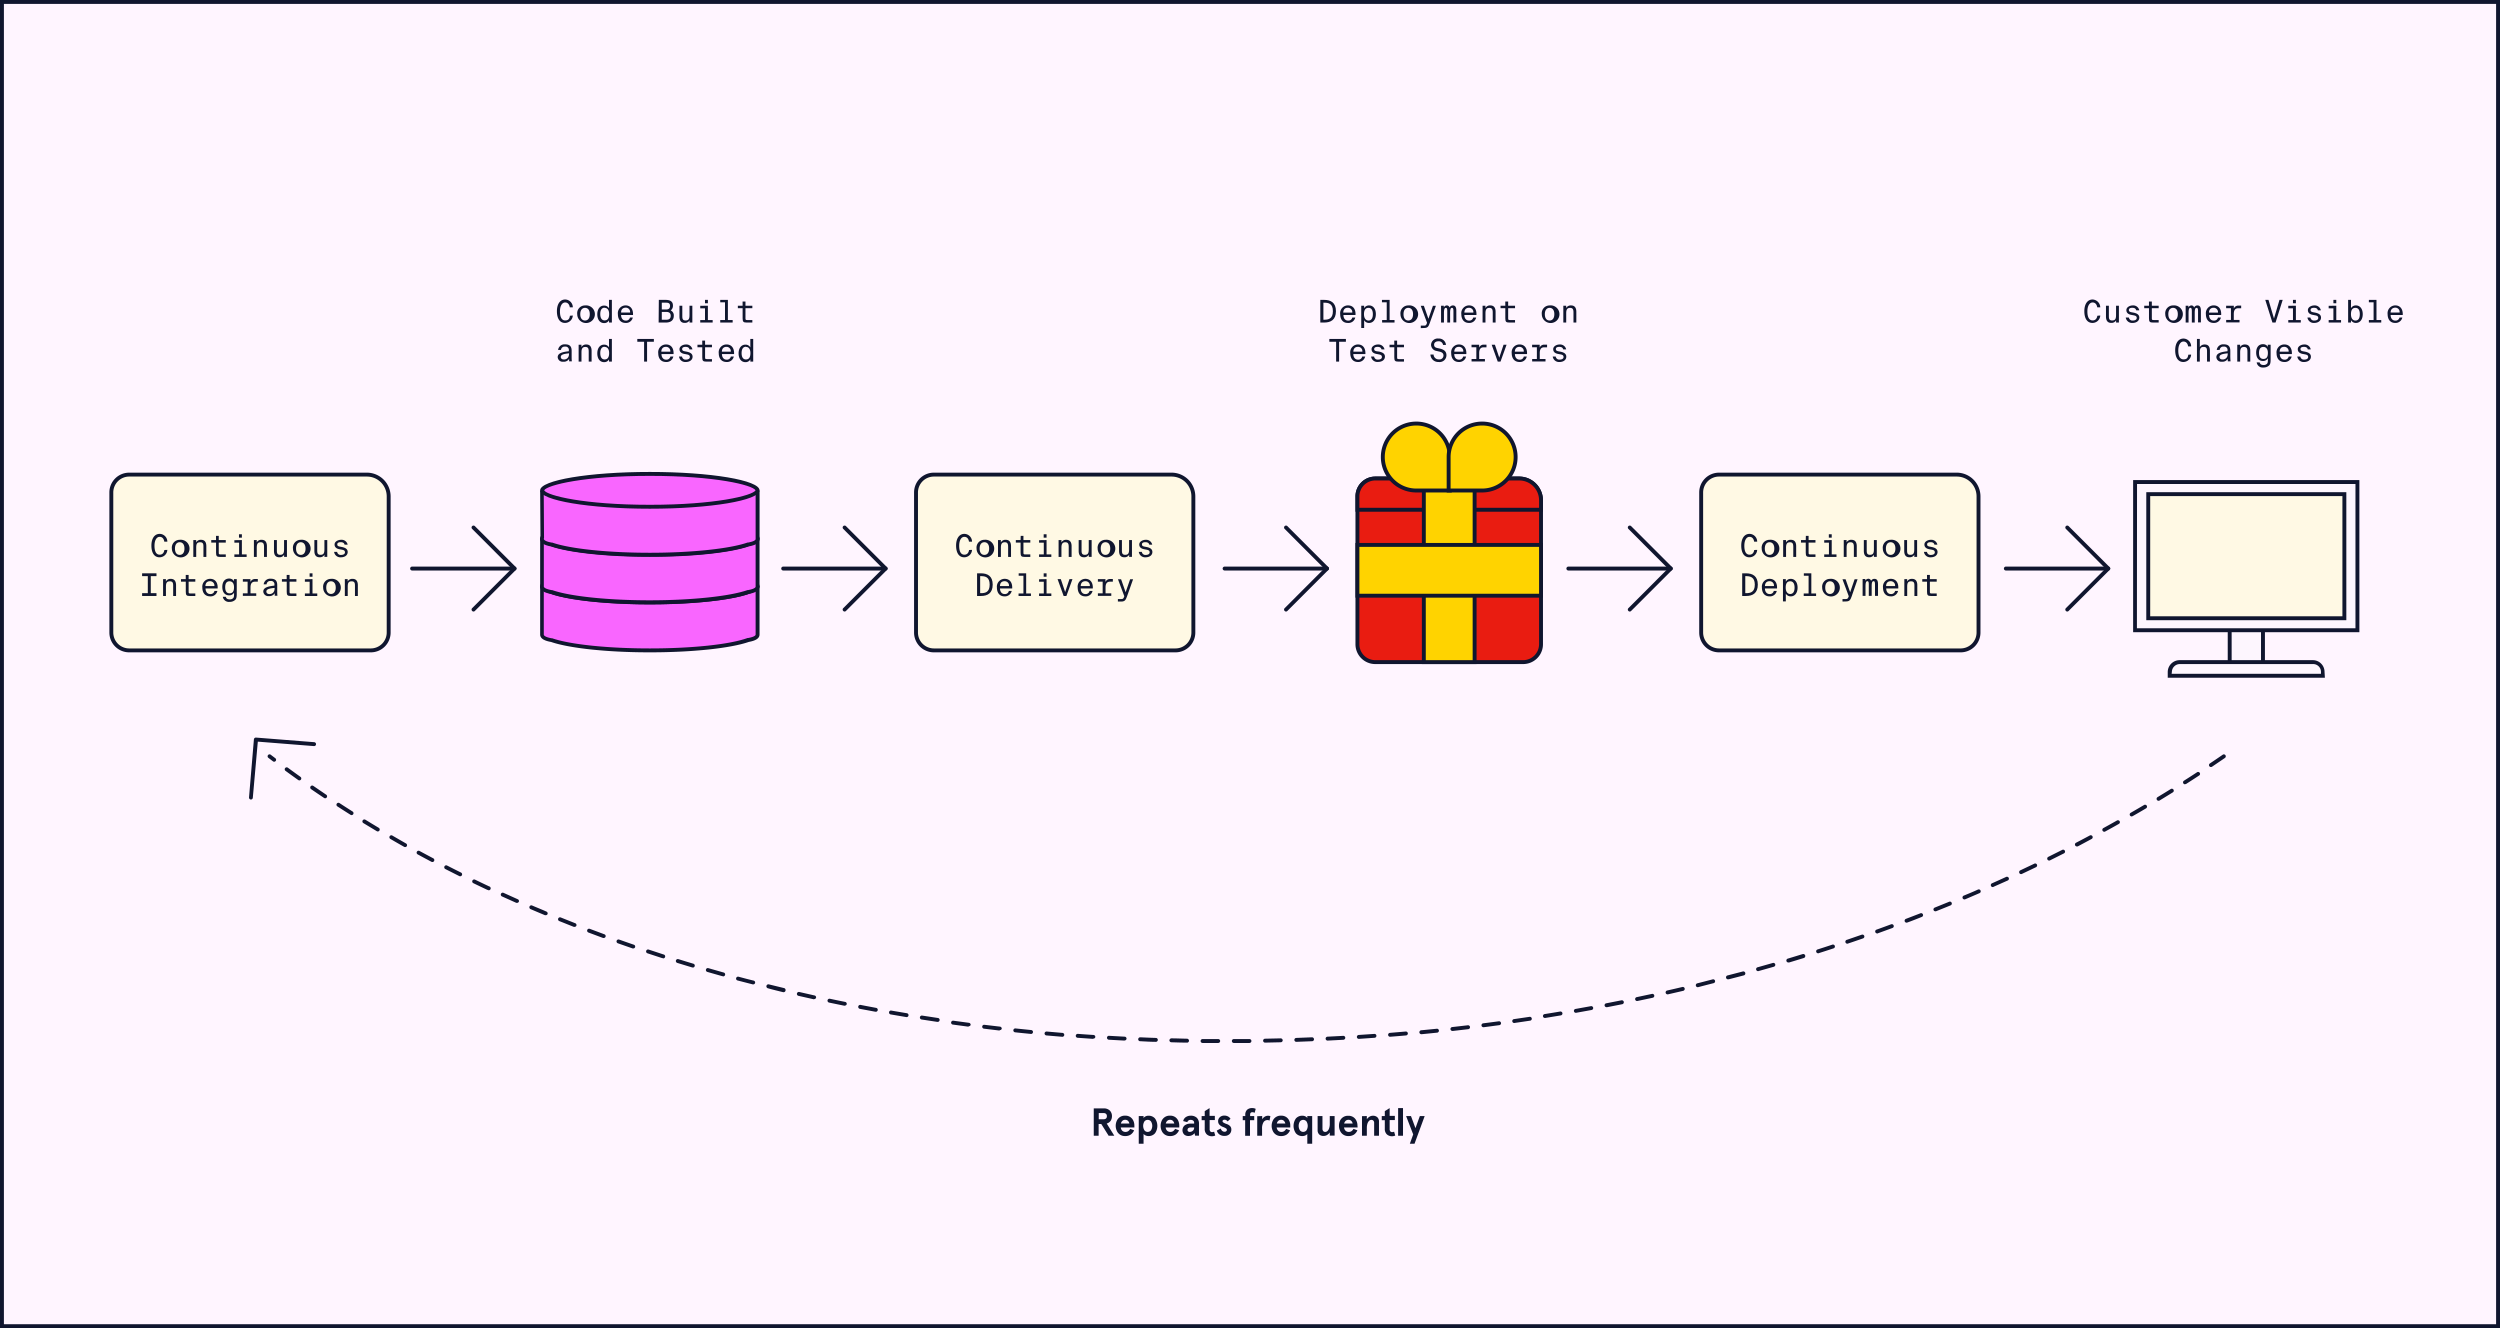 <svg xmlns="http://www.w3.org/2000/svg" viewBox="0 0 640 340">
  <rect x="0" y="0" width="640" height="340" fill="#333333" stroke="none"/>
  <defs>
    <style>
      .cls-1 {
        fill: #fff5ff;
      }

      .cls-2 {
        fill: #10162f;
      }

      .cls-3 {
        fill: #f966ff;
      }

      .cls-4 {
        fill: #fff9e4;
      }

      .cls-5 {
        fill: #e91c11;
      }

      .cls-6 {
        fill: #ffd300;
      }

      .cls-7 {
        fill: #fdf6fe;
      }
    </style>
  </defs>
  <g id="BG">
    <g>
      <rect class="cls-1" x="0.5" y="0.5" width="639" height="339"/>
      <path class="cls-2" d="M639,1V339H1V1H639m1-1H0V340H640V0Z"/>
    </g>
  </g>
  <g id="Layer_3" data-name="Layer 3">
    <g>
      <path class="cls-2" d="M282.53,283.75a2.15,2.15,0,0,1,1.57.54,2,2,0,0,1,.56,1.45,2.09,2.09,0,0,1-.34,1.19,1.78,1.78,0,0,1-1,.69l1.94,3.13h-1.45l-1.88-3h-.68v3H280v-7Zm.61,2.59a.78.78,0,0,0,.22-.6.76.76,0,0,0-.22-.6.88.88,0,0,0-.6-.19h-1.26v1.58h1.26A.94.94,0,0,0,283.14,286.34Z"/>
      <path class="cls-2" d="M290.4,288.63h-3.48a1.36,1.36,0,0,0,.39.85,1.16,1.16,0,0,0,.81.29,1.2,1.2,0,0,0,.7-.19,1.77,1.77,0,0,0,.51-.59l1,.37a2.49,2.49,0,0,1-.86,1.09,2.51,2.51,0,0,1-1.43.38,2.28,2.28,0,0,1-1.36-.39,2.25,2.25,0,0,1-.8-1,3.09,3.09,0,0,1-.26-1.23,3.13,3.13,0,0,1,.26-1.24,2.22,2.22,0,0,1,2.16-1.36,2.27,2.27,0,0,1,1.33.37,2.31,2.31,0,0,1,.78.95,3,3,0,0,1,.25,1.17Zm-1.28-1a1.27,1.27,0,0,0-.35-.69,1,1,0,0,0-.73-.27,1,1,0,0,0-.68.24,1.31,1.31,0,0,0-.41.72Z"/>
      <path class="cls-2" d="M292.75,285.71v.52a1.11,1.11,0,0,1,.46-.41,1.49,1.49,0,0,1,.77-.19,2.11,2.11,0,0,1,1.7.7,3.29,3.29,0,0,1,0,3.79,2.12,2.12,0,0,1-1.7.71,1.71,1.71,0,0,1-.71-.16,1.56,1.56,0,0,1-.52-.38v2.5h-1.23v-7.08Zm1.9,3.65a2.12,2.12,0,0,0,0-2.27,1,1,0,0,0-.84-.4,1,1,0,0,0-.84.4,2.17,2.17,0,0,0,0,2.27,1,1,0,0,0,.84.41A1.06,1.06,0,0,0,294.65,289.36Z"/>
      <path class="cls-2" d="M301.89,288.63h-3.48a1.36,1.36,0,0,0,.39.85,1.16,1.16,0,0,0,.81.29,1.2,1.2,0,0,0,.7-.19,1.91,1.91,0,0,0,.52-.59l1,.37a2.58,2.58,0,0,1-.87,1.09,2.48,2.48,0,0,1-1.42.38,2.29,2.29,0,0,1-1.37-.39,2.25,2.25,0,0,1-.8-1,3.08,3.08,0,0,1-.25-1.23,3.12,3.12,0,0,1,.25-1.24,2.22,2.22,0,0,1,2.17-1.36,2.25,2.25,0,0,1,1.32.37,2.31,2.31,0,0,1,.78.95,3,3,0,0,1,.25,1.17Zm-1.27-1a1.35,1.35,0,0,0-.36-.69,1,1,0,0,0-.72-.27,1,1,0,0,0-.69.24,1.31,1.31,0,0,0-.41.72Z"/>
      <path class="cls-2" d="M303.14,290.43a1.62,1.62,0,0,1,.14-2.33,2.41,2.41,0,0,1,1.54-.45h.88v-.22a.68.68,0,0,0-.25-.56,1.07,1.07,0,0,0-.63-.18.83.83,0,0,0-.87.58L302.9,287a1.6,1.6,0,0,1,.64-1,2.15,2.15,0,0,1,1.28-.38,2.18,2.18,0,0,1,1.56.53,2.1,2.1,0,0,1,.56,1.58v3h-1l-.13-.64a1.92,1.92,0,0,1-1.55.72A1.56,1.56,0,0,1,303.14,290.43Zm2.22-.95a1,1,0,0,0,.34-.75v-.1h-.83a1.06,1.06,0,0,0-.64.16.55.55,0,0,0-.22.49.45.45,0,0,0,.15.35.6.6,0,0,0,.41.14A1.2,1.2,0,0,0,305.36,289.48Z"/>
      <path class="cls-2" d="M308.9,290.36a1.84,1.84,0,0,1-.49-1.39v-2.2h-.79v-1.06h.79v-1.26l1.24-.78v2H311v1.06h-1.33V289a.94.94,0,0,0,.16.63.61.61,0,0,0,.5.19,1.07,1.07,0,0,0,.48-.12l.29,1a2,2,0,0,1-.82.18A1.89,1.89,0,0,1,308.9,290.36Z"/>
      <path class="cls-2" d="M312.19,290.43a1.88,1.88,0,0,1-.69-1l1-.53a1.4,1.4,0,0,0,.39.61.93.93,0,0,0,.61.22.65.65,0,0,0,.41-.13.42.42,0,0,0,.17-.36.47.47,0,0,0-.27-.4,4.39,4.39,0,0,0-.77-.36,2.37,2.37,0,0,1-.89-.58,1.3,1.3,0,0,1-.31-.9,1.25,1.25,0,0,1,.2-.71,1.53,1.53,0,0,1,.56-.51,1.72,1.72,0,0,1,.83-.19,2,2,0,0,1,.92.21,1.69,1.69,0,0,1,.66.61l-.75.68a.9.9,0,0,0-.8-.44.58.58,0,0,0-.35.1.32.32,0,0,0-.14.28.42.42,0,0,0,.21.33,3.19,3.19,0,0,0,.82.38,2.3,2.3,0,0,1,.91.55,1.2,1.2,0,0,1,.31.87,1.55,1.55,0,0,1-.47,1.18,1.75,1.75,0,0,1-1.24.45A2.13,2.13,0,0,1,312.19,290.43Z"/>
      <path class="cls-2" d="M318.14,286.77v-1.06h.65v-.26a1.77,1.77,0,0,1,.46-1.34,1.81,1.81,0,0,1,1.28-.44,1.83,1.83,0,0,1,.93.2l-.26,1a1.48,1.48,0,0,0-.61-.14c-.38,0-.56.21-.56.63v.35h1.05v1.06H320v4h-1.24v-4Z"/>
      <path class="cls-2" d="M323.12,285.71v.82a2,2,0,0,1,.67-.67,1.6,1.6,0,0,1,.83-.23,2,2,0,0,1,.6.1l-.22,1.15a1,1,0,0,0-.53-.14,1.17,1.17,0,0,0-1,.53,3,3,0,0,0-.38,1.69v1.79h-1.24v-5Z"/>
      <path class="cls-2" d="M330.31,288.63h-3.48a1.42,1.42,0,0,0,.4.85,1.16,1.16,0,0,0,.81.29,1.22,1.22,0,0,0,.7-.19,1.77,1.77,0,0,0,.51-.59l1,.37a2.49,2.49,0,0,1-.86,1.09,2.51,2.51,0,0,1-1.43.38,2.28,2.28,0,0,1-1.36-.39,2.25,2.25,0,0,1-.8-1,3.09,3.09,0,0,1-.26-1.23,3.13,3.13,0,0,1,.26-1.24,2.22,2.22,0,0,1,2.16-1.36,2.27,2.27,0,0,1,1.33.37,2.22,2.22,0,0,1,.77.95,2.83,2.83,0,0,1,.25,1.17Zm-1.27-1a1.34,1.34,0,0,0-.35-.69,1,1,0,0,0-.73-.27,1.07,1.07,0,0,0-.69.24,1.3,1.3,0,0,0-.4.72Z"/>
      <path class="cls-2" d="M334.67,290.29a1.46,1.46,0,0,1-.5.38,1.79,1.79,0,0,1-.71.16,2.11,2.11,0,0,1-1.71-.71,3.29,3.29,0,0,1,0-3.79,2.11,2.11,0,0,1,1.71-.7,1.48,1.48,0,0,1,.76.19,1.07,1.07,0,0,1,.45.41v-.52h1.25v7.08h-1.25v-2.5Zm-.21-.93a2.17,2.17,0,0,0,0-2.27,1.08,1.08,0,0,0-1.68,0,2.17,2.17,0,0,0,0,2.27,1.07,1.07,0,0,0,1.68,0Z"/>
      <path class="cls-2" d="M337.74,290.44a1.48,1.48,0,0,1-.43-1.13v-3.6h1.24v3.23a.9.9,0,0,0,.2.63.7.7,0,0,0,.52.2.81.81,0,0,0,.57-.24,1.58,1.58,0,0,0,.42-.71,3.31,3.31,0,0,0,.16-1.1v-2h1.24v5h-1.24v-.81a2.24,2.24,0,0,1-.69.65,1.63,1.63,0,0,1-.87.24A1.59,1.59,0,0,1,337.74,290.44Z"/>
      <path class="cls-2" d="M347.55,288.63h-3.48a1.42,1.42,0,0,0,.4.85,1.16,1.16,0,0,0,.8.29,1.23,1.23,0,0,0,.71-.19,1.77,1.77,0,0,0,.51-.59l1,.37a2.49,2.49,0,0,1-.86,1.09,2.51,2.51,0,0,1-1.43.38,2.28,2.28,0,0,1-1.36-.39,2.25,2.25,0,0,1-.8-1,3.09,3.09,0,0,1-.26-1.23A3.13,3.13,0,0,1,343,287a2.22,2.22,0,0,1,2.16-1.36,2.21,2.21,0,0,1,1.32.37,2.17,2.17,0,0,1,.78.95,2.83,2.83,0,0,1,.25,1.17Zm-1.27-1a1.34,1.34,0,0,0-.35-.69,1,1,0,0,0-.73-.27,1.07,1.07,0,0,0-.69.24,1.37,1.37,0,0,0-.41.72Z"/>
      <path class="cls-2" d="M349.91,285.71v.81a2.49,2.49,0,0,1,.69-.65,1.68,1.68,0,0,1,.87-.24,1.6,1.6,0,0,1,1.13.39,1.46,1.46,0,0,1,.42,1.13v3.6h-1.24v-3.23a.86.86,0,0,0-.19-.63.69.69,0,0,0-.53-.2.85.85,0,0,0-.57.24,1.74,1.74,0,0,0-.42.7,3.62,3.62,0,0,0-.16,1.11v2h-1.24v-5Z"/>
      <path class="cls-2" d="M355,290.36a1.88,1.88,0,0,1-.49-1.39v-2.2h-.78v-1.06h.78v-1.26l1.24-.78v2h1.33v1.06h-1.33V289a.93.93,0,0,0,.17.63.6.6,0,0,0,.49.19,1,1,0,0,0,.48-.12l.29,1a1.92,1.92,0,0,1-.82.18A1.9,1.9,0,0,1,355,290.36Z"/>
      <path class="cls-2" d="M357.92,283.67h1.25v7.08h-1.25Z"/>
      <path class="cls-2" d="M363.48,285.71h1.24l-2.6,7.08h-1.2l.86-2.38-1.82-4.7h1.25l1.15,3.1Z"/>
    </g>
    <g>
      <g>
        <g>
          <path class="cls-3" d="M166.36,166.5c-10.65,0-20.51-1-25.13-2.63-2.45-.44-2.45-1.19-2.45-1.44V150.55h55.16v11.9c0,.22,0,1-2.33,1.38C186.93,165.46,177.05,166.5,166.36,166.5Z"/>
          <path class="cls-2" d="M193.44,151.05v11.22h0v.18c0,.34-.75.67-1.92.88l-.08,0-.07,0C186.82,165,177,166,166.36,166s-20.4-1-25-2.6l-.07,0h-.08c-1.2-.21-1.92-.55-2-.9V151.05h54.16m1-1H138.28V162.3a.2.2,0,0,0,0,.07.13.13,0,0,0,0,.06c0,1,1,1.6,2.79,1.91,4.54,1.57,14.16,2.66,25.29,2.66s20.81-1.09,25.34-2.67c1.76-.32,2.74-.9,2.74-1.9V150.05Z"/>
        </g>
        <g>
          <ellipse class="cls-3" cx="166.36" cy="150.03" rx="27.58" ry="4.2"/>
          <path class="cls-2" d="M166.36,146.32c16.79,0,26.29,2.35,27.07,3.71-.78,1.35-10.28,3.7-27.07,3.7s-26.29-2.35-27.06-3.7c.77-1.36,10.28-3.71,27.06-3.71m0-1c-15.51,0-28.08,2.11-28.08,4.71s12.57,4.7,28.08,4.7,28.08-2.1,28.08-4.7-12.57-4.71-28.08-4.71Z"/>
        </g>
      </g>
      <g>
        <g>
          <path class="cls-3" d="M166.36,154.25c-10.65,0-20.52-1-25.13-2.63-2.45-.44-2.45-1.19-2.45-1.44V138.3h55.16v11.89c0,.23,0,1-2.33,1.39C186.93,153.21,177.05,154.25,166.36,154.25Z"/>
          <path class="cls-2" d="M193.44,138.8V150h0v.17c0,.35-.75.68-1.92.89l-.08,0-.07,0c-4.55,1.59-14.37,2.62-25,2.62s-20.4-1-25-2.61l-.07,0-.08,0c-1.2-.21-1.92-.54-2-.89V138.8h54.16m1-1H138.28V150a.15.15,0,0,0,0,.07.17.17,0,0,0,0,.07c0,1,1,1.59,2.79,1.91,4.54,1.57,14.16,2.66,25.29,2.66s20.81-1.09,25.34-2.67c1.76-.32,2.74-.9,2.74-1.9V137.8Z"/>
        </g>
        <g>
          <path class="cls-3" d="M166.36,142c-17.09,0-27.58-2.45-27.58-4.21s10.49-4.2,27.58-4.2,27.58,2.45,27.58,4.2S183.45,142,166.36,142Z"/>
          <path class="cls-2" d="M166.36,134.07c16.79,0,26.29,2.35,27.07,3.71-.78,1.35-10.28,3.7-27.07,3.7s-26.29-2.35-27.06-3.7c.77-1.36,10.28-3.71,27.06-3.71m0-1c-15.51,0-28.08,2.11-28.08,4.71s12.57,4.7,28.08,4.7,28.08-2.11,28.08-4.7-12.57-4.71-28.08-4.71Z"/>
        </g>
      </g>
      <g>
        <g>
          <path class="cls-3" d="M166.36,142c-10.65,0-20.51-1-25.13-2.64-2.45-.43-2.45-1.19-2.45-1.43v-.11h0a1.12,1.12,0,0,0,.07-.29l0-.09,0,0-.08-11.37h55.16v11.89c0,.23,0,1-2.33,1.39C186.93,141,177.05,142,166.36,142Z"/>
          <path class="cls-2" d="M193.44,126.55v11.22h0V138c0,.35-.75.68-1.92.89h-.08l-.07,0c-4.55,1.59-14.37,2.62-25,2.62s-20.4-1-25-2.61l-.07,0-.08,0c-1.19-.21-1.92-.54-2-.9,0-.06,0-.19.05-.27l0-.09v-.17l-.07-10.87h54.15m1-1H138.28l.08,11.88s-.08.41-.07.43a.15.15,0,0,0,0,.07c0,1,1,1.59,2.79,1.91,4.54,1.57,14.16,2.66,25.29,2.66s20.81-1.1,25.34-2.68c1.76-.31,2.74-.9,2.74-1.89V125.55Z"/>
        </g>
        <g>
          <path class="cls-3" d="M166.36,129.73c-17.09,0-27.58-2.45-27.58-4.21s10.49-4.2,27.58-4.2,27.58,2.45,27.58,4.2S183.45,129.73,166.36,129.73Z"/>
          <path class="cls-2" d="M166.36,121.82c16.79,0,26.29,2.35,27.07,3.7-.78,1.36-10.28,3.71-27.07,3.71s-26.29-2.35-27.06-3.71c.77-1.35,10.28-3.7,27.06-3.7m0-1c-15.51,0-28.08,2.1-28.08,4.7s12.57,4.71,28.08,4.71,28.08-2.11,28.08-4.71-12.57-4.7-28.08-4.7Z"/>
        </g>
      </g>
    </g>
    <g>
      <path class="cls-4" d="M33.07,166.5a4.58,4.58,0,0,1-4.57-4.57V126.07a4.58,4.58,0,0,1,4.57-4.57H93.93a5.58,5.58,0,0,1,5.57,5.57v34.86a4.58,4.58,0,0,1-4.57,4.57Z"/>
      <path class="cls-2" d="M93.93,122A5.07,5.07,0,0,1,99,127.07v34.86A4.08,4.08,0,0,1,94.93,166H33.07A4.08,4.08,0,0,1,29,161.93V126.07A4.08,4.08,0,0,1,33.07,122H93.93m0-1H33.07A5.07,5.07,0,0,0,28,126.07v35.86A5.07,5.07,0,0,0,33.07,167H94.93a5.07,5.07,0,0,0,5.07-5.07V127.07A6.09,6.09,0,0,0,93.93,121Z"/>
    </g>
    <g>
      <path class="cls-2" d="M42.84,140.77a2,2,0,0,1-2,1.9c-1.41,0-2.08-1.25-2.08-3s.75-3,2.14-3a2,2,0,0,1,1.94,2h-.78c-.09-.66-.45-1.24-1.19-1.24s-1.32.81-1.32,2.29S40,142,40.88,142c.73,0,1.1-.51,1.2-1.2Z"/>
      <path class="cls-2" d="M46,138.19a2.26,2.26,0,1,1-2,2.24A2,2,0,0,1,46,138.19Zm0,3.86c.66,0,1.22-.47,1.22-1.62s-.56-1.62-1.22-1.62-1.21.48-1.21,1.62S45.32,142.05,46,142.05Z"/>
      <path class="cls-2" d="M50.21,138.87a1.33,1.33,0,0,1,1.26-.68c1,0,1.35.69,1.35,1.64v2.74h-.74v-2.48c0-.7,0-1.27-.85-1.27s-1,.49-1,1.41v2.34h-.74v-4.31h.74Z"/>
      <path class="cls-2" d="M55.3,137.19H56v1.07H57.8v.64H56v2.48c0,.44,0,.55.43.55H57.8v.64H56.31c-.78,0-1-.19-1-1.08V138.9H54.08v-.64H55.3Z"/>
      <path class="cls-2" d="M61.92,138.26v3.67h1.22v.64H60v-.64h1.21v-3H60v-.64Zm0-1.49v.87h-.74v-.87Z"/>
      <path class="cls-2" d="M65.71,138.87a1.34,1.34,0,0,1,1.26-.68c1,0,1.36.69,1.36,1.64v2.74h-.74v-2.48c0-.7-.06-1.27-.86-1.27s-1,.49-1,1.41v2.34H65v-4.31h.74Z"/>
      <path class="cls-2" d="M72.74,142a1.33,1.33,0,0,1-1.26.66c-1,0-1.34-.69-1.34-1.64v-2.77h.74v2.52c0,.69,0,1.26.84,1.26s1-.49,1-1.41v-2.37h.74v4.31h-.74Z"/>
      <path class="cls-2" d="M77,138.19a2.26,2.26,0,1,1-2,2.24A2,2,0,0,1,77,138.19Zm0,3.86c.66,0,1.22-.47,1.22-1.62s-.56-1.62-1.22-1.62-1.21.48-1.21,1.62S76.33,142.05,77,142.05Z"/>
      <path class="cls-2" d="M83.08,142a1.35,1.35,0,0,1-1.27.66c-1,0-1.33-.69-1.33-1.64v-2.77h.73v2.52c0,.69,0,1.26.84,1.26s1-.49,1-1.41v-2.37h.73v4.31h-.73Z"/>
      <path class="cls-2" d="M88.21,139.44c-.1-.48-.48-.64-1-.64s-.87.17-.87.55.23.49.65.58l.48.09c.74.15,1.54.43,1.54,1.29s-.78,1.36-1.72,1.36a1.62,1.62,0,0,1-1.76-1.39h.78a.9.9,0,0,0,1,.78c.46,0,1-.16,1-.66s-.36-.6-.9-.7l-.54-.1c-.68-.14-1.22-.47-1.22-1.22s.91-1.19,1.63-1.19A1.58,1.58,0,0,1,89,139.44Z"/>
      <path class="cls-2" d="M36.38,146.77h3.68v.72H38.6v4.36h1.46v.72H36.38v-.72h1.46v-4.36H36.38Z"/>
      <path class="cls-2" d="M42.45,148.87a1.36,1.36,0,0,1,1.27-.68c1,0,1.35.69,1.35,1.64v2.74h-.74v-2.48c0-.7,0-1.27-.85-1.27s-1,.49-1,1.41v2.34h-.73v-4.31h.73Z"/>
      <path class="cls-2" d="M47.55,147.19h.74v1.07H50v.64H48.29v2.48c0,.44,0,.55.43.55H50v.64H48.56c-.79,0-1-.19-1-1.08V148.9H46.33v-.64h1.22Z"/>
      <path class="cls-2" d="M51.8,150.43a2,2,0,0,1,2-2.25c1.25,0,2,.92,1.92,2.46h-3.1c0,.86.48,1.43,1.16,1.43a1,1,0,0,0,1.12-.79h.75a1.76,1.76,0,0,1-1.85,1.39C52.45,152.67,51.8,151.7,51.8,150.43Zm.78-.4h2.31a1.11,1.11,0,0,0-1.14-1.24C53.05,148.79,52.61,149.2,52.58,150Z"/>
      <path class="cls-2" d="M59.88,148.26h.73V152c0,.88-.11,1.24-.34,1.51a2,2,0,0,1-1.5.57,1.56,1.56,0,0,1-1.73-1.3h.77c.11.4.33.66,1,.66a1.14,1.14,0,0,0,.88-.32c.15-.17.23-.37.23-1v-.42a1.36,1.36,0,0,1-1.27.71c-1,0-1.74-.72-1.74-2.15s.74-2.15,1.74-2.15a1.38,1.38,0,0,1,1.27.72Zm-1.12.55q-1.11,0-1.11,1.53c0,1,.37,1.55,1.11,1.55s1.15-.42,1.15-1.55S59.37,148.81,58.76,148.81Z"/>
      <path class="cls-2" d="M64.11,148.26V149a1.21,1.21,0,0,1,1.15-.77H66v.68h-.73c-.82,0-1.14.54-1.14,1.48v1.51H65.6v.64H62.17v-.64h1.22v-3H62.17v-.64Z"/>
      <path class="cls-2" d="M67.4,151.45c0-1,1.09-1.34,2.85-1.53v-.18a.85.85,0,0,0-1-1,.89.89,0,0,0-1,.85H67.5a1.66,1.66,0,0,1,1.79-1.44c1.19,0,1.7.52,1.68,1.72v1c0,.72,0,1.34.06,1.63h-.7v-.64a1.58,1.58,0,0,1-1.51.74A1.26,1.26,0,0,1,67.4,151.45Zm2.9-.95c-1.31.13-2.11.32-2.11.93,0,.41.3.65.82.65s1.29-.31,1.29-1.46Z"/>
      <path class="cls-2" d="M73.39,147.19h.74v1.07h1.75v.64H74.13v2.48c0,.44,0,.55.43.55h1.32v.64H74.4c-.79,0-1-.19-1-1.08V148.9H72.17v-.64h1.22Z"/>
      <path class="cls-2" d="M80,148.26v3.67h1.22v.64H78.05v-.64h1.22v-3H78.05v-.64Zm0-1.49v.87h-.74v-.87Z"/>
      <path class="cls-2" d="M84.73,148.19a2.26,2.26,0,1,1-2,2.24A2,2,0,0,1,84.73,148.19Zm0,3.86c.66,0,1.22-.47,1.22-1.62s-.56-1.62-1.22-1.62-1.21.48-1.21,1.62S84.08,152.05,84.73,152.05Z"/>
      <path class="cls-2" d="M89,148.87a1.33,1.33,0,0,1,1.26-.68c1,0,1.35.69,1.35,1.64v2.74h-.74v-2.48c0-.7,0-1.27-.85-1.27s-1,.49-1,1.41v2.34h-.74v-4.31H89Z"/>
    </g>
    <g>
      <path class="cls-4" d="M239.07,166.5a4.58,4.58,0,0,1-4.57-4.57V126.07a4.58,4.58,0,0,1,4.57-4.57h60.86a5.58,5.58,0,0,1,5.57,5.57v34.86a4.58,4.58,0,0,1-4.57,4.57Z"/>
      <path class="cls-2" d="M299.93,122a5.07,5.07,0,0,1,5.07,5.07v34.86a4.08,4.08,0,0,1-4.07,4.07H239.07a4.08,4.08,0,0,1-4.07-4.07V126.07a4.08,4.08,0,0,1,4.07-4.07h60.86m0-1H239.07a5.07,5.07,0,0,0-5.07,5.07v35.86a5.07,5.07,0,0,0,5.07,5.07h61.86a5.07,5.07,0,0,0,5.07-5.07V127.07a6.09,6.09,0,0,0-6.07-6.07Z"/>
    </g>
    <g>
      <path class="cls-5" d="M352.07,169.5a4.58,4.58,0,0,1-4.57-4.57V127.07a4.58,4.58,0,0,1,4.57-4.57h36.86a5.58,5.58,0,0,1,5.57,5.57v36.86a4.58,4.58,0,0,1-4.57,4.57Z"/>
      <path class="cls-2" d="M388.93,123a5.07,5.07,0,0,1,5.07,5.07v36.86a4.08,4.08,0,0,1-4.07,4.07H352.07a4.08,4.08,0,0,1-4.07-4.07V127.07a4.08,4.08,0,0,1,4.07-4.07h36.86m0-1H352.07a5.07,5.07,0,0,0-5.07,5.07v37.86a5.07,5.07,0,0,0,5.07,5.07h37.86a5.07,5.07,0,0,0,5.07-5.07V128.07a6.09,6.09,0,0,0-6.07-6.07Z"/>
    </g>
    <g>
      <path class="cls-5" d="M347.5,130.5v-3.43a4.58,4.58,0,0,1,4.57-4.57h36.86a5.58,5.58,0,0,1,5.57,5.57v2.43Z"/>
      <path class="cls-2" d="M388.93,123a5.07,5.07,0,0,1,5.07,5.07V130H348v-2.93a4.08,4.08,0,0,1,4.07-4.07h36.86m0-1H352.07a5.07,5.07,0,0,0-5.07,5.07V131h48v-2.93a6.09,6.09,0,0,0-6.07-6.07Z"/>
    </g>
    <g>
      <path class="cls-2" d="M248.84,140.77a2,2,0,0,1-2,1.9c-1.41,0-2.08-1.25-2.08-3s.75-3,2.14-3a2,2,0,0,1,1.94,2h-.78c-.09-.66-.45-1.24-1.19-1.24s-1.32.81-1.32,2.29S246,142,246.88,142c.73,0,1.1-.51,1.2-1.2Z"/>
      <path class="cls-2" d="M252,138.19a2.26,2.26,0,1,1-2,2.24A2,2,0,0,1,252,138.19Zm0,3.86c.66,0,1.22-.47,1.22-1.62s-.56-1.62-1.22-1.62-1.21.48-1.21,1.62S251.32,142.05,252,142.05Z"/>
      <path class="cls-2" d="M256.21,138.87a1.33,1.33,0,0,1,1.26-.68c1,0,1.35.69,1.35,1.64v2.74h-.74v-2.48c0-.7-.05-1.27-.85-1.27s-1,.49-1,1.41v2.34h-.74v-4.31h.74Z"/>
      <path class="cls-2" d="M261.3,137.19H262v1.07h1.76v.64H262v2.48c0,.44,0,.55.43.55h1.33v.64h-1.49c-.78,0-1-.19-1-1.08V138.9h-1.22v-.64h1.22Z"/>
      <path class="cls-2" d="M267.92,138.26v3.67h1.22v.64H266v-.64h1.21v-3H266v-.64Zm0-1.49v.87h-.74v-.87Z"/>
      <path class="cls-2" d="M271.71,138.87a1.34,1.34,0,0,1,1.26-.68c1,0,1.36.69,1.36,1.64v2.74h-.74v-2.48c0-.7-.06-1.27-.86-1.27s-1,.49-1,1.41v2.34H271v-4.31h.74Z"/>
      <path class="cls-2" d="M278.74,142a1.33,1.33,0,0,1-1.26.66c-1,0-1.34-.69-1.34-1.64v-2.77h.74v2.52c0,.69,0,1.26.84,1.26s1-.49,1-1.41v-2.37h.74v4.31h-.74Z"/>
      <path class="cls-2" d="M283,138.19a2.26,2.26,0,1,1-2,2.24A2,2,0,0,1,283,138.19Zm0,3.86c.66,0,1.22-.47,1.22-1.62s-.56-1.62-1.22-1.62-1.21.48-1.21,1.62S282.33,142.05,283,142.05Z"/>
      <path class="cls-2" d="M289.08,142a1.35,1.35,0,0,1-1.27.66c-1,0-1.33-.69-1.33-1.64v-2.77h.73v2.52c0,.69,0,1.26.84,1.26s1-.49,1-1.41v-2.37h.73v4.31h-.73Z"/>
      <path class="cls-2" d="M294.21,139.44c-.1-.48-.48-.64-1-.64s-.87.17-.87.55.23.49.65.58l.48.09c.74.15,1.54.43,1.54,1.29s-.78,1.36-1.72,1.36a1.62,1.62,0,0,1-1.76-1.39h.78a.9.9,0,0,0,1,.78c.46,0,1-.16,1-.66s-.36-.6-.9-.7l-.54-.1c-.68-.14-1.22-.47-1.22-1.22s.91-1.19,1.63-1.19a1.58,1.58,0,0,1,1.69,1.25Z"/>
      <path class="cls-2" d="M251.13,146.77c1.65,0,3,.68,3,2.89s-1.33,2.91-3,2.91h-1v-5.8Zm0,.72h-.21v4.36h.21c1.08,0,2.22-.22,2.22-2.19S252.19,147.49,251.11,147.49Z"/>
      <path class="cls-2" d="M255.21,150.43a2,2,0,0,1,2-2.25c1.25,0,2,.92,1.91,2.46H256c0,.86.48,1.43,1.16,1.43a1,1,0,0,0,1.11-.79H259a1.78,1.78,0,0,1-1.85,1.39C255.86,152.67,255.21,151.7,255.21,150.43Zm.79-.4h2.3a1.1,1.1,0,0,0-1.13-1.24C256.47,148.79,256,149.2,256,150Z"/>
      <path class="cls-2" d="M262.7,146.77v5.16h1.22v.64h-3.17v-.64H262v-4.54h-1.22v-.62Z"/>
      <path class="cls-2" d="M267.92,148.26v3.67h1.22v.64H266v-.64h1.21v-3H266v-.64Zm0-1.49v.87h-.74v-.87Z"/>
      <path class="cls-2" d="M272.68,151.56l1.1-3.3h.77L273,152.57h-.71l-1.55-4.31h.83Z"/>
      <path class="cls-2" d="M275.89,150.43a2,2,0,0,1,1.95-2.25c1.25,0,2,.92,1.92,2.46h-3.1c0,.86.48,1.43,1.16,1.43a1,1,0,0,0,1.11-.79h.76a1.76,1.76,0,0,1-1.85,1.39C276.53,152.67,275.89,151.7,275.89,150.43Zm.78-.4H279a1.1,1.1,0,0,0-1.13-1.24C277.14,148.79,276.7,149.2,276.67,150Z"/>
      <path class="cls-2" d="M283,148.26V149a1.21,1.21,0,0,1,1.15-.77h.74v.68h-.73c-.82,0-1.14.54-1.14,1.48v1.51h1.47v.64h-3.43v-.64h1.22v-3h-1.22v-.64Z"/>
      <path class="cls-2" d="M286.18,154v-.64H287c.45,0,.59-.05.81-.67l0-.09-1.61-4.31H287l1.16,3.32,1.15-3.32h.76l-1.59,4.49c-.31.85-.55,1.22-1.46,1.22Z"/>
    </g>
    <g>
      <path class="cls-4" d="M440.07,166.5a4.58,4.58,0,0,1-4.57-4.57V126.07a4.58,4.58,0,0,1,4.57-4.57h60.86a5.58,5.58,0,0,1,5.57,5.57v34.86a4.58,4.58,0,0,1-4.57,4.57Z"/>
      <path class="cls-2" d="M500.93,122a5.07,5.07,0,0,1,5.07,5.07v34.86a4.08,4.08,0,0,1-4.07,4.07H440.07a4.08,4.08,0,0,1-4.07-4.07V126.07a4.08,4.08,0,0,1,4.07-4.07h60.86m0-1H440.07a5.07,5.07,0,0,0-5.07,5.07v35.86a5.07,5.07,0,0,0,5.07,5.07h61.86a5.07,5.07,0,0,0,5.07-5.07V127.07a6.09,6.09,0,0,0-6.07-6.07Z"/>
    </g>
    <g>
      <path class="cls-2" d="M449.84,140.77a2,2,0,0,1-2,1.9c-1.41,0-2.08-1.25-2.08-3s.75-3,2.14-3a2,2,0,0,1,1.94,2h-.78c-.09-.66-.45-1.24-1.19-1.24s-1.32.81-1.32,2.29S447,142,447.88,142c.73,0,1.1-.51,1.2-1.2Z"/>
      <path class="cls-2" d="M453,138.19a2.26,2.26,0,1,1-2,2.24A2,2,0,0,1,453,138.19Zm0,3.86c.66,0,1.22-.47,1.22-1.62s-.56-1.62-1.22-1.62-1.21.48-1.21,1.62S452.32,142.05,453,142.05Z"/>
      <path class="cls-2" d="M457.21,138.87a1.33,1.33,0,0,1,1.26-.68c1,0,1.35.69,1.35,1.64v2.74h-.74v-2.48c0-.7-.05-1.27-.85-1.27s-1,.49-1,1.41v2.34h-.74v-4.31h.74Z"/>
      <path class="cls-2" d="M462.3,137.19H463v1.07h1.76v.64H463v2.48c0,.44,0,.55.43.55h1.33v.64h-1.49c-.78,0-1-.19-1-1.08V138.9h-1.22v-.64h1.22Z"/>
      <path class="cls-2" d="M468.92,138.26v3.67h1.22v.64H467v-.64h1.21v-3H467v-.64Zm0-1.49v.87h-.74v-.87Z"/>
      <path class="cls-2" d="M472.71,138.87a1.34,1.34,0,0,1,1.26-.68c1,0,1.36.69,1.36,1.64v2.74h-.74v-2.48c0-.7-.06-1.27-.86-1.27s-1,.49-1,1.41v2.34H472v-4.31h.74Z"/>
      <path class="cls-2" d="M479.74,142a1.33,1.33,0,0,1-1.26.66c-1,0-1.34-.69-1.34-1.64v-2.77h.74v2.52c0,.69,0,1.26.84,1.26s1-.49,1-1.41v-2.37h.74v4.31h-.74Z"/>
      <path class="cls-2" d="M484,138.19a2.26,2.26,0,1,1-2,2.24A2,2,0,0,1,484,138.19Zm0,3.86c.66,0,1.22-.47,1.22-1.62s-.56-1.62-1.22-1.62-1.21.48-1.21,1.62S483.33,142.05,484,142.05Z"/>
      <path class="cls-2" d="M490.08,142a1.35,1.35,0,0,1-1.27.66c-1,0-1.33-.69-1.33-1.64v-2.77h.73v2.52c0,.69,0,1.26.84,1.26s1-.49,1-1.41v-2.37h.73v4.31h-.73Z"/>
      <path class="cls-2" d="M495.21,139.44c-.1-.48-.48-.64-1-.64s-.87.17-.87.55.23.49.65.58l.48.09c.74.15,1.54.43,1.54,1.29s-.78,1.36-1.72,1.36a1.62,1.62,0,0,1-1.76-1.39h.78a.9.9,0,0,0,1,.78c.46,0,1-.16,1-.66s-.36-.6-.9-.7l-.54-.1c-.68-.14-1.22-.47-1.22-1.22s.91-1.19,1.63-1.19a1.58,1.58,0,0,1,1.69,1.25Z"/>
      <path class="cls-2" d="M447,146.77c1.64,0,3,.68,3,2.89s-1.33,2.91-3,2.91h-1v-5.8Zm0,.72h-.21v4.36h.21c1.08,0,2.23-.22,2.23-2.19S448,147.49,446.94,147.49Z"/>
      <path class="cls-2" d="M451.05,150.43a2,2,0,0,1,1.95-2.25c1.25,0,2,.92,1.92,2.46h-3.1c0,.86.48,1.43,1.16,1.43a1,1,0,0,0,1.11-.79h.76a1.76,1.76,0,0,1-1.85,1.39C451.69,152.67,451.05,151.7,451.05,150.43Zm.78-.4h2.3a1.1,1.1,0,0,0-1.13-1.24C452.3,148.79,451.86,149.2,451.83,150Z"/>
      <path class="cls-2" d="M457.17,148.91a1.4,1.4,0,0,1,1.28-.72c1,0,1.73.83,1.73,2.24s-.74,2.24-1.73,2.24a1.39,1.39,0,0,1-1.28-.71v2h-.73v-5.71h.73Zm1.12,3.15c.74,0,1.12-.6,1.12-1.63s-.38-1.62-1.12-1.62-1.15.49-1.15,1.62S457.68,152.06,458.29,152.06Z"/>
      <path class="cls-2" d="M463.7,146.77v5.16h1.22v.64h-3.17v-.64H463v-4.54h-1.22v-.62Z"/>
      <path class="cls-2" d="M468.48,148.19a2.26,2.26,0,1,1-2,2.24A2,2,0,0,1,468.48,148.19Zm0,3.86c.65,0,1.21-.47,1.21-1.62s-.56-1.62-1.21-1.62-1.22.48-1.22,1.62S467.82,152.05,468.48,152.05Z"/>
      <path class="cls-2" d="M471.68,154v-.64h.77c.45,0,.6-.05.82-.67l0-.09-1.6-4.31h.8l1.17,3.32,1.14-3.32h.76L474,152.75c-.3.85-.54,1.22-1.45,1.22Z"/>
      <path class="cls-2" d="M479.88,148.19c.45,0,.89.21.89,1.35v3H480v-2.66c0-.62,0-1.1-.37-1.1s-.48.43-.48,1.32v2.44h-.74v-2.66c0-.62,0-1.1-.36-1.1s-.48.44-.48,1.33v2.43h-.74v-4.31h.7v.46a.87.87,0,0,1,.79-.53.69.69,0,0,1,.67.55A.93.93,0,0,1,479.88,148.19Z"/>
      <path class="cls-2" d="M482.05,150.43a2,2,0,0,1,2-2.25c1.25,0,2,.92,1.91,2.46h-3.09c0,.86.48,1.43,1.16,1.43a1,1,0,0,0,1.11-.79h.76a1.78,1.78,0,0,1-1.85,1.39C482.7,152.67,482.05,151.7,482.05,150.43Zm.79-.4h2.3a1.1,1.1,0,0,0-1.13-1.24C483.31,148.79,482.87,149.2,482.84,150Z"/>
      <path class="cls-2" d="M488.21,148.87a1.36,1.36,0,0,1,1.27-.68c1,0,1.35.69,1.35,1.64v2.74h-.74v-2.48c0-.7,0-1.27-.85-1.27s-1,.49-1,1.41v2.34h-.73v-4.31h.73Z"/>
      <path class="cls-2" d="M493.31,147.19h.74v1.07h1.75v.64h-1.75v2.48c0,.44,0,.55.43.55h1.32v.64h-1.48c-.79,0-1-.19-1-1.08V148.9h-1.22v-.64h1.22Z"/>
    </g>
    <g>
      <path class="cls-2" d="M226.72,146.05H200.5a.5.5,0,0,1-.5-.5.5.5,0,0,1,.5-.5h26.22a.5.5,0,0,1,.5.5A.5.5,0,0,1,226.72,146.05Z"/>
      <path class="cls-2" d="M216.22,156.55a.47.47,0,0,1-.35-.15.5.5,0,0,1,0-.71L226,145.55,215.87,135.4a.5.5,0,0,1,0-.71.5.5,0,0,1,.7,0l10.5,10.5a.5.5,0,0,1,0,.71l-10.5,10.5A.47.47,0,0,1,216.22,156.55Z"/>
    </g>
    <g>
      <path class="cls-2" d="M339.72,146.05H313.5a.5.5,0,0,1-.5-.5.5.5,0,0,1,.5-.5h26.22a.5.5,0,0,1,.5.5A.5.5,0,0,1,339.72,146.05Z"/>
      <path class="cls-2" d="M329.22,156.55a.47.47,0,0,1-.35-.15.5.5,0,0,1,0-.71L339,145.55,328.87,135.4a.5.5,0,0,1,0-.71.5.5,0,0,1,.7,0l10.5,10.5a.5.5,0,0,1,0,.71l-10.5,10.5A.47.47,0,0,1,329.22,156.55Z"/>
    </g>
    <g>
      <path class="cls-2" d="M427.72,146.05H401.5a.5.5,0,0,1-.5-.5.5.5,0,0,1,.5-.5h26.22a.5.5,0,0,1,.5.5A.5.5,0,0,1,427.72,146.05Z"/>
      <path class="cls-2" d="M417.22,156.55a.47.47,0,0,1-.35-.15.5.5,0,0,1,0-.71L427,145.55,416.87,135.4a.5.5,0,0,1,0-.71.5.5,0,0,1,.7,0l10.5,10.5a.5.5,0,0,1,0,.71l-10.5,10.5A.47.47,0,0,1,417.22,156.55Z"/>
    </g>
    <g>
      <path class="cls-2" d="M539.72,146.05H513.5a.5.5,0,0,1-.5-.5.5.5,0,0,1,.5-.5h26.22a.5.5,0,0,1,.5.5A.5.5,0,0,1,539.72,146.05Z"/>
      <path class="cls-2" d="M529.22,156.55a.47.47,0,0,1-.35-.15.5.5,0,0,1,0-.71L539,145.55,528.87,135.4a.5.5,0,0,1,0-.71.5.5,0,0,1,.7,0l10.5,10.5a.5.5,0,0,1,0,.71l-10.5,10.5A.47.47,0,0,1,529.22,156.55Z"/>
    </g>
    <g>
      <path class="cls-2" d="M131.72,146.05H105.5a.5.5,0,0,1-.5-.5.5.5,0,0,1,.5-.5h26.22a.5.5,0,0,1,.5.5A.5.5,0,0,1,131.72,146.05Z"/>
      <path class="cls-2" d="M121.22,156.55a.47.47,0,0,1-.35-.15.5.5,0,0,1,0-.71L131,145.55,120.87,135.4a.5.5,0,0,1,0-.71.5.5,0,0,1,.7,0l10.5,10.5a.5.5,0,0,1,0,.71l-10.5,10.5A.47.47,0,0,1,121.22,156.55Z"/>
    </g>
    <g>
      <rect class="cls-6" x="364.5" y="122.5" width="13" height="47"/>
      <path class="cls-2" d="M377,123v46H365V123h12m1-1H364v48h14V122Z"/>
    </g>
    <g>
      <path class="cls-6" d="M362.57,125.57a8.57,8.57,0,1,1,8.58-8.57v8.57Z"/>
      <path class="cls-2" d="M362.57,108.93a8.08,8.08,0,0,1,8.08,8.07v8.07h-8.08a8.07,8.07,0,1,1,0-16.14m0-1A9.07,9.07,0,0,0,353.5,117h0a9.07,9.07,0,0,0,9.07,9.07h9.08V117a9.07,9.07,0,0,0-9.08-9.07Z"/>
    </g>
    <g>
      <path class="cls-6" d="M370.85,125.57V117a8.58,8.58,0,1,1,8.58,8.57Z"/>
      <path class="cls-2" d="M379.43,108.93a8.07,8.07,0,1,1,0,16.14h-8.08V117a8.08,8.08,0,0,1,8.08-8.07m0-1a9.07,9.07,0,0,0-9.08,9.07v9.07h9.08A9.07,9.07,0,0,0,388.5,117h0a9.07,9.07,0,0,0-9.07-9.07Z"/>
    </g>
    <g>
      <rect class="cls-6" x="347.5" y="139.5" width="47" height="13"/>
      <path class="cls-2" d="M394,140v12H348V140h46m1-1H347v14h48V139Z"/>
    </g>
    <g>
      <g>
        <rect class="cls-7" x="570.8" y="150.34" width="8.52" height="20.87"/>
        <path class="cls-2" d="M579.82,171.71H570.3V149.84h9.52Zm-8.52-1h7.52V150.84H571.3Z"/>
      </g>
      <g>
        <path class="cls-7" d="M558,169.43h34.14a2.55,2.55,0,0,1,2.54,2.55v1H555.44v-1A2.55,2.55,0,0,1,558,169.43Z"/>
        <path class="cls-2" d="M595.17,173.5H554.94V172a3.06,3.06,0,0,1,3-3h34.14a3,3,0,0,1,3,3Zm-39.23-1h38.23V172a2,2,0,0,0-2-2H558a2.05,2.05,0,0,0-2,2Z"/>
      </g>
      <g>
        <circle class="cls-7" cx="575.05" cy="147.69" r="8.93"/>
        <path class="cls-2" d="M575.05,157.12a9.43,9.43,0,1,1,9.43-9.43A9.44,9.44,0,0,1,575.05,157.12Zm0-17.86a8.43,8.43,0,1,0,8.43,8.43A8.45,8.45,0,0,0,575.05,139.26Z"/>
      </g>
      <g>
        <rect class="cls-7" x="546.58" y="123.4" width="56.95" height="37.94"/>
        <path class="cls-2" d="M604,161.84H546.08V122.9H604Zm-56.95-1H603V123.9H547.08Z"/>
      </g>
      <g>
        <rect class="cls-4" x="549.95" y="126.48" width="50.21" height="31.77"/>
        <path class="cls-2" d="M599.66,127v30.77H550.45V127h49.21m1-1H549.45v32.77h51.21V126Z"/>
      </g>
    </g>
    <g>
      <path class="cls-2" d="M339,76.77c1.65,0,3,.68,3,2.89s-1.32,2.91-3,2.91h-1v-5.8Zm0,.72h-.21v4.36H339c1.07,0,2.22-.22,2.22-2.19S340.06,77.49,339,77.49Z"/>
      <path class="cls-2" d="M343.09,80.43a2,2,0,0,1,2-2.25c1.26,0,2,.92,1.92,2.46h-3.09c0,.86.47,1.43,1.15,1.43a1,1,0,0,0,1.12-.79h.76A1.78,1.78,0,0,1,345,82.67C343.74,82.67,343.09,81.7,343.09,80.43Zm.78-.4h2.31A1.11,1.11,0,0,0,345,78.79C344.34,78.79,343.91,79.2,343.87,80Z"/>
      <path class="cls-2" d="M349.22,78.91a1.38,1.38,0,0,1,1.27-.72c1,0,1.73.83,1.73,2.24s-.74,2.24-1.73,2.24a1.37,1.37,0,0,1-1.27-.71v2h-.74V78.26h.74Zm1.12,3.15c.73,0,1.11-.6,1.11-1.63s-.38-1.62-1.11-1.62-1.16.49-1.16,1.62S349.72,82.06,350.34,82.06Z"/>
      <path class="cls-2" d="M355.74,76.77v5.16H357v.64h-3.18v-.64H355V77.39h-1.22v-.62Z"/>
      <path class="cls-2" d="M360.52,78.19a2.26,2.26,0,1,1-2,2.24A2,2,0,0,1,360.52,78.19Zm0,3.86c.66,0,1.22-.47,1.22-1.62s-.56-1.62-1.22-1.62-1.22.48-1.22,1.62S359.86,82.05,360.52,82.05Z"/>
      <path class="cls-2" d="M363.72,84v-.64h.78c.44,0,.59,0,.81-.67l0-.09-1.6-4.31h.8l1.17,3.32,1.15-3.32h.76L366,82.75c-.3.85-.54,1.22-1.45,1.22Z"/>
      <path class="cls-2" d="M371.93,78.19c.45,0,.89.21.89,1.35v3h-.74V79.91c0-.62,0-1.1-.37-1.1s-.48.43-.48,1.32v2.44h-.73V79.91c0-.62,0-1.1-.36-1.1s-.49.44-.49,1.33v2.43h-.74V78.26h.71v.46a.84.84,0,0,1,.78-.53.68.68,0,0,1,.67.55A1,1,0,0,1,371.93,78.19Z"/>
      <path class="cls-2" d="M374.1,80.43a2,2,0,0,1,1.95-2.25c1.25,0,2,.92,1.92,2.46h-3.1c0,.86.48,1.43,1.16,1.43a1,1,0,0,0,1.11-.79h.76a1.76,1.76,0,0,1-1.85,1.39C374.75,82.67,374.1,81.7,374.1,80.43Zm.78-.4h2.3a1.1,1.1,0,0,0-1.13-1.24C375.35,78.79,374.91,79.2,374.88,80Z"/>
      <path class="cls-2" d="M380.26,78.87a1.33,1.33,0,0,1,1.26-.68c1,0,1.35.69,1.35,1.64v2.74h-.73V80.09c0-.7-.06-1.27-.86-1.27s-1,.49-1,1.41v2.34h-.74V78.26h.74Z"/>
      <path class="cls-2" d="M385.35,77.19h.74v1.07h1.76v.64h-1.76v2.48c0,.44,0,.55.43.55h1.33v.64h-1.49c-.78,0-1-.19-1-1.08V78.9h-1.22v-.64h1.22Z"/>
      <path class="cls-2" d="M396.7,78.19a2.26,2.26,0,1,1-2,2.24A2,2,0,0,1,396.7,78.19Zm0,3.86c.65,0,1.21-.47,1.21-1.62s-.56-1.62-1.21-1.62-1.22.48-1.22,1.62S396,82.05,396.7,82.05Z"/>
      <path class="cls-2" d="M400.93,78.87a1.33,1.33,0,0,1,1.26-.68c1,0,1.35.69,1.35,1.64v2.74h-.73V80.09c0-.7-.06-1.27-.86-1.27s-1,.49-1,1.41v2.34h-.74V78.26h.74Z"/>
      <path class="cls-2" d="M342.05,87.49h-1.74v-.72h4.24v.72h-1.74v5.08h-.76Z"/>
      <path class="cls-2" d="M345.67,90.43a2,2,0,0,1,1.95-2.25c1.26,0,2,.92,1.92,2.46h-3.09c0,.86.48,1.43,1.16,1.43a1,1,0,0,0,1.11-.79h.76a1.78,1.78,0,0,1-1.86,1.39C346.32,92.67,345.67,91.7,345.67,90.43Zm.79-.4h2.3a1.1,1.1,0,0,0-1.14-1.24C346.93,88.79,346.49,89.2,346.46,90Z"/>
      <path class="cls-2" d="M353.66,89.44c-.1-.48-.48-.64-1-.64s-.87.17-.87.55.23.49.65.58L353,90c.74.15,1.54.43,1.54,1.29s-.78,1.36-1.72,1.36A1.61,1.61,0,0,1,351,91.28h.77a.9.9,0,0,0,1,.78c.46,0,1-.16,1-.66s-.36-.6-.9-.7l-.54-.1c-.68-.14-1.21-.47-1.21-1.22s.9-1.19,1.62-1.19a1.58,1.58,0,0,1,1.69,1.25Z"/>
      <path class="cls-2" d="M356.93,87.19h.73v1.07h1.76v.64h-1.76v2.48c0,.44,0,.55.44.55h1.32v.64h-1.48c-.79,0-1-.19-1-1.08V88.9h-1.22v-.64h1.22Z"/>
      <path class="cls-2" d="M366.35,88.26a1.69,1.69,0,0,1,1.9-1.59,1.79,1.79,0,0,1,1.92,1.63h-.75a1.09,1.09,0,0,0-1.21-.93c-.53,0-1.08.26-1.08.86s.37.76.84.87l.57.12c.94.21,1.75.62,1.75,1.72a1.75,1.75,0,0,1-2,1.73,2,2,0,0,1-2.1-1.91H367A1.28,1.28,0,0,0,368.36,92a1,1,0,0,0,1.17-1c0-.6-.46-.87-1.09-1l-.63-.15A1.64,1.64,0,0,1,366.35,88.26Z"/>
      <path class="cls-2" d="M371.51,90.43a2,2,0,0,1,1.95-2.25c1.26,0,2,.92,1.92,2.46h-3.09c0,.86.48,1.43,1.16,1.43a1,1,0,0,0,1.11-.79h.76a1.78,1.78,0,0,1-1.86,1.39C372.16,92.67,371.51,91.7,371.51,90.43Zm.79-.4h2.3a1.1,1.1,0,0,0-1.14-1.24C372.77,88.79,372.33,89.2,372.3,90Z"/>
      <path class="cls-2" d="M378.66,88.26V89a1.21,1.21,0,0,1,1.15-.77h.73v.68h-.72c-.83,0-1.15.54-1.15,1.48v1.51h1.47v.64h-3.42v-.64h1.22v-3h-1.23v-.64Z"/>
      <path class="cls-2" d="M383.81,91.56l1.1-3.3h.77l-1.55,4.31h-.71l-1.55-4.31h.83Z"/>
      <path class="cls-2" d="M387,90.43a2,2,0,0,1,2-2.25c1.25,0,2,.92,1.92,2.46h-3.1c0,.86.48,1.43,1.16,1.43a1,1,0,0,0,1.11-.79h.76A1.76,1.76,0,0,1,389,92.67C387.67,92.67,387,91.7,387,90.43Zm.78-.4h2.3A1.1,1.1,0,0,0,389,88.79C388.27,88.79,387.83,89.2,387.8,90Z"/>
      <path class="cls-2" d="M394.16,88.26V89a1.21,1.21,0,0,1,1.15-.77h.74v.68h-.73c-.82,0-1.14.54-1.14,1.48v1.51h1.47v.64h-3.42v-.64h1.21v-3h-1.22v-.64Z"/>
      <path class="cls-2" d="M400.17,89.44c-.1-.48-.47-.64-1-.64s-.87.17-.87.55.23.49.65.58l.48.09c.75.15,1.54.43,1.54,1.29s-.78,1.36-1.71,1.36a1.62,1.62,0,0,1-1.76-1.39h.77a.9.9,0,0,0,1,.78c.46,0,1-.16,1-.66s-.36-.6-.9-.7l-.54-.1c-.68-.14-1.21-.47-1.21-1.22s.9-1.19,1.62-1.19a1.59,1.59,0,0,1,1.7,1.25Z"/>
    </g>
    <g>
      <path class="cls-2" d="M146.64,80.77a2,2,0,0,1-2,1.9c-1.41,0-2.07-1.25-2.07-3s.75-3,2.13-3a2,2,0,0,1,1.94,2h-.77c-.1-.66-.46-1.24-1.19-1.24s-1.33.81-1.33,2.29.46,2.31,1.34,2.31,1.11-.51,1.21-1.2Z"/>
      <path class="cls-2" d="M149.77,78.19a2.26,2.26,0,1,1-2,2.24A2,2,0,0,1,149.77,78.19Zm0,3.86c.65,0,1.21-.47,1.21-1.62s-.56-1.62-1.21-1.62-1.22.48-1.22,1.62S149.11,82.05,149.77,82.05Z"/>
      <path class="cls-2" d="M155.9,76.77h.74v5.8h-.73V82a1.36,1.36,0,0,1-1.27.71c-1,0-1.73-.82-1.73-2.24s.74-2.24,1.73-2.24a1.37,1.37,0,0,1,1.27.72Zm-1.12,2c-.73,0-1.11.6-1.11,1.62s.38,1.63,1.11,1.63,1.16-.5,1.16-1.63S155.4,78.81,154.78,78.81Z"/>
      <path class="cls-2" d="M158.18,80.43a2,2,0,0,1,1.95-2.25c1.25,0,2,.92,1.92,2.46H159c0,.86.48,1.43,1.16,1.43a1,1,0,0,0,1.11-.79H162a1.76,1.76,0,0,1-1.85,1.39C158.83,82.67,158.18,81.7,158.18,80.43ZM159,80h2.3a1.1,1.1,0,0,0-1.13-1.24C159.43,78.79,159,79.2,159,80Z"/>
      <path class="cls-2" d="M168.66,76.77h1.71c1,0,1.9.28,1.9,1.43a1.48,1.48,0,0,1-.57,1.27,1.39,1.39,0,0,1,.79,1.38c0,1.23-.91,1.72-2,1.72h-1.88Zm.76,2.46h1.11c.6,0,1-.24,1-.92s-.4-.82-1-.82h-1.11Zm0,2.62h1.19c.73,0,1.09-.34,1.09-1s-.36-1-1.15-1h-1.13Z"/>
      <path class="cls-2" d="M176.54,82a1.36,1.36,0,0,1-1.27.66c-1,0-1.33-.69-1.33-1.64V78.26h.73v2.52c0,.69,0,1.26.84,1.26s1-.49,1-1.41V78.26h.73v4.31h-.73Z"/>
      <path class="cls-2" d="M181.22,78.26v3.67h1.22v.64h-3.18v-.64h1.22v-3h-1.22v-.64Zm0-1.49v.87h-.74v-.87Z"/>
      <path class="cls-2" d="M186.34,76.77v5.16h1.22v.64h-3.18v-.64h1.22V77.39h-1.22v-.62Z"/>
      <path class="cls-2" d="M190.1,77.19h.74v1.07h1.76v.64h-1.76v2.48c0,.44,0,.55.43.55h1.33v.64h-1.49c-.78,0-1-.19-1-1.08V78.9h-1.22v-.64h1.22Z"/>
      <path class="cls-2" d="M142.77,91.45c0-1,1.09-1.34,2.85-1.53v-.18a.85.85,0,0,0-1-1,.89.89,0,0,0-1,.85h-.75a1.66,1.66,0,0,1,1.79-1.44c1.19,0,1.7.52,1.68,1.72v1c0,.72,0,1.34.06,1.63h-.7v-.64a1.57,1.57,0,0,1-1.51.74A1.26,1.26,0,0,1,142.77,91.45Zm2.9-1c-1.31.13-2.11.32-2.11.93,0,.41.3.65.82.65s1.29-.31,1.29-1.46Z"/>
      <path class="cls-2" d="M148.83,88.87a1.36,1.36,0,0,1,1.27-.68c1,0,1.35.69,1.35,1.64v2.74h-.74V90.09c0-.7-.05-1.27-.85-1.27s-1,.49-1,1.41v2.34h-.73V88.26h.73Z"/>
      <path class="cls-2" d="M155.9,86.77h.74v5.8h-.73V92a1.36,1.36,0,0,1-1.27.71c-1,0-1.73-.82-1.73-2.24s.74-2.24,1.73-2.24a1.37,1.37,0,0,1,1.27.72Zm-1.12,2c-.73,0-1.11.6-1.11,1.62s.38,1.63,1.11,1.63,1.16-.5,1.16-1.63S155.4,88.81,154.78,88.81Z"/>
      <path class="cls-2" d="M164.89,87.49h-1.74v-.72h4.24v.72h-1.74v5.08h-.76Z"/>
      <path class="cls-2" d="M168.51,90.43a2,2,0,0,1,2-2.25c1.26,0,2,.92,1.92,2.46h-3.09c0,.86.48,1.43,1.16,1.43a1,1,0,0,0,1.11-.79h.76a1.78,1.78,0,0,1-1.86,1.39C169.16,92.67,168.51,91.7,168.51,90.43Zm.79-.4h2.3a1.1,1.1,0,0,0-1.14-1.24C169.77,88.79,169.33,89.2,169.3,90Z"/>
      <path class="cls-2" d="M176.5,89.44c-.1-.48-.48-.64-1-.64s-.87.17-.87.55.23.49.65.58l.48.09c.74.15,1.54.43,1.54,1.29s-.78,1.36-1.72,1.36a1.61,1.61,0,0,1-1.75-1.39h.77a.9.9,0,0,0,1,.78c.46,0,1-.16,1-.66s-.36-.6-.9-.7l-.54-.1c-.68-.14-1.21-.47-1.21-1.22s.9-1.19,1.62-1.19a1.58,1.58,0,0,1,1.69,1.25Z"/>
      <path class="cls-2" d="M179.77,87.19h.73v1.07h1.76v.64H180.5v2.48c0,.44,0,.55.44.55h1.32v.64h-1.48c-.79,0-1-.19-1-1.08V88.9h-1.23v-.64h1.23Z"/>
      <path class="cls-2" d="M184,90.43A2,2,0,0,1,186,88.18c1.25,0,2,.92,1.92,2.46h-3.1c0,.86.48,1.43,1.16,1.43a1,1,0,0,0,1.11-.79h.76A1.76,1.76,0,0,1,186,92.67C184.67,92.67,184,91.7,184,90.43Zm.78-.4h2.3A1.1,1.1,0,0,0,186,88.79C185.27,88.79,184.83,89.2,184.8,90Z"/>
      <path class="cls-2" d="M192.08,86.77h.74v5.8h-.73V92a1.36,1.36,0,0,1-1.27.71c-1,0-1.74-.82-1.74-2.24s.75-2.24,1.74-2.24a1.37,1.37,0,0,1,1.27.72Zm-1.12,2c-.74,0-1.11.6-1.11,1.62s.37,1.63,1.11,1.63,1.15-.5,1.15-1.63S191.58,88.81,191,88.81Z"/>
    </g>
    <g>
      <path class="cls-2" d="M537.67,80.77a2,2,0,0,1-2,1.9c-1.42,0-2.08-1.25-2.08-3s.75-3,2.13-3a2.07,2.07,0,0,1,1.95,2h-.78c-.09-.66-.46-1.24-1.19-1.24s-1.33.81-1.33,2.29.46,2.31,1.35,2.31c.73,0,1.1-.51,1.2-1.2Z"/>
      <path class="cls-2" d="M541.73,82a1.34,1.34,0,0,1-1.26.66c-1,0-1.34-.69-1.34-1.64V78.26h.74v2.52c0,.69,0,1.26.84,1.26s1-.49,1-1.41V78.26h.73v4.31h-.73Z"/>
      <path class="cls-2" d="M546.86,79.44c-.1-.48-.47-.64-1-.64s-.87.17-.87.55.23.49.65.58l.48.09c.75.15,1.54.43,1.54,1.29s-.78,1.36-1.71,1.36a1.62,1.62,0,0,1-1.76-1.39H545a.9.9,0,0,0,1,.78c.46,0,1-.16,1-.66s-.36-.6-.9-.7l-.54-.1c-.68-.14-1.21-.47-1.21-1.22s.9-1.19,1.62-1.19a1.58,1.58,0,0,1,1.69,1.25Z"/>
      <path class="cls-2" d="M550.13,77.19h.74v1.07h1.75v.64h-1.75v2.48c0,.44,0,.55.43.55h1.32v.64h-1.48c-.79,0-1-.19-1-1.08V78.9h-1.22v-.64h1.22Z"/>
      <path class="cls-2" d="M556.31,78.19a2.25,2.25,0,1,1-2,2.24A2,2,0,0,1,556.31,78.19Zm0,3.86c.65,0,1.21-.47,1.21-1.62s-.56-1.62-1.21-1.62-1.22.48-1.22,1.62S555.65,82.05,556.31,82.05Z"/>
      <path class="cls-2" d="M562.54,78.19c.45,0,.89.21.89,1.35v3h-.73V79.91c0-.62,0-1.1-.37-1.1s-.48.43-.48,1.32v2.44h-.74V79.91c0-.62,0-1.1-.36-1.1s-.48.44-.48,1.33v2.43h-.74V78.26h.7v.46a.87.87,0,0,1,.79-.53.69.69,0,0,1,.67.55A.93.93,0,0,1,562.54,78.19Z"/>
      <path class="cls-2" d="M564.71,80.43a2,2,0,0,1,2-2.25c1.25,0,2,.92,1.91,2.46h-3.09c0,.86.48,1.43,1.16,1.43a1,1,0,0,0,1.11-.79h.76a1.78,1.78,0,0,1-1.85,1.39C565.36,82.67,564.71,81.7,564.71,80.43Zm.79-.4h2.3a1.1,1.1,0,0,0-1.13-1.24C566,78.79,565.53,79.2,565.5,80Z"/>
      <path class="cls-2" d="M571.86,78.26V79a1.21,1.21,0,0,1,1.15-.77h.73v.68H573c-.83,0-1.15.54-1.15,1.48v1.51h1.47v.64h-3.42v-.64h1.22v-3h-1.23v-.64Z"/>
      <path class="cls-2" d="M579.91,76.77h.82l1.41,4.78,1.41-4.78h.82l-1.83,5.8h-.8Z"/>
      <path class="cls-2" d="M587.75,78.26v3.67H589v.64H585.8v-.64H587v-3H585.8v-.64Zm0-1.49v.87H587v-.87Z"/>
      <path class="cls-2" d="M593.37,79.44c-.1-.48-.47-.64-1-.64s-.86.17-.86.55.22.49.64.58l.48.09c.75.15,1.55.43,1.55,1.29s-.79,1.36-1.72,1.36a1.62,1.62,0,0,1-1.76-1.39h.77a.9.9,0,0,0,1,.78c.46,0,1-.16,1-.66s-.36-.6-.9-.7l-.54-.1c-.68-.14-1.21-.47-1.21-1.22s.9-1.19,1.62-1.19a1.59,1.59,0,0,1,1.7,1.25Z"/>
      <path class="cls-2" d="M598.09,78.26v3.67h1.22v.64h-3.17v-.64h1.21v-3h-1.21v-.64Zm0-1.49v.87h-.74v-.87Z"/>
      <path class="cls-2" d="M601.85,78.91a1.4,1.4,0,0,1,1.28-.72c1,0,1.73.83,1.73,2.24s-.75,2.24-1.73,2.24a1.39,1.39,0,0,1-1.28-.71v.61h-.73v-5.8h.74ZM603,82.06c.74,0,1.11-.6,1.11-1.63s-.37-1.62-1.11-1.62-1.15.49-1.15,1.62S602.36,82.06,603,82.06Z"/>
      <path class="cls-2" d="M608.38,76.77v5.16h1.22v.64h-3.17v-.64h1.21V77.39h-1.21v-.62Z"/>
      <path class="cls-2" d="M611.23,80.43a2,2,0,0,1,1.95-2.25c1.25,0,2,.92,1.92,2.46H612c0,.86.48,1.43,1.16,1.43a1,1,0,0,0,1.11-.79H615a1.77,1.77,0,0,1-1.85,1.39C611.87,82.67,611.23,81.7,611.23,80.43ZM612,80h2.3a1.1,1.1,0,0,0-1.13-1.24C612.48,78.79,612,79.2,612,80Z"/>
      <path class="cls-2" d="M560.93,90.77a2,2,0,0,1-2,1.9c-1.41,0-2.08-1.25-2.08-3s.76-3,2.14-3a2,2,0,0,1,1.94,2h-.77c-.1-.66-.46-1.24-1.19-1.24s-1.33.81-1.33,2.29S558.07,92,559,92s1.1-.51,1.21-1.2Z"/>
      <path class="cls-2" d="M565.74,89.83v2.74H565V90.09c0-.7,0-1.28-.85-1.28s-1,.5-1,1.42v2.34h-.73v-5.8h.73v2.1a1.39,1.39,0,0,1,1.27-.68C565.43,88.19,565.74,88.88,565.74,89.83Z"/>
      <path class="cls-2" d="M567.39,91.45c0-1,1.09-1.34,2.85-1.53v-.18a.85.85,0,0,0-1-1,.89.89,0,0,0-1,.85h-.75a1.65,1.65,0,0,1,1.78-1.44c1.19,0,1.7.52,1.69,1.72v1a15.29,15.29,0,0,0,.06,1.63h-.71v-.64a1.57,1.57,0,0,1-1.51.74A1.26,1.26,0,0,1,567.39,91.45Zm2.91-1c-1.31.13-2.11.32-2.11.93,0,.41.29.65.81.65s1.3-.31,1.3-1.46Z"/>
      <path class="cls-2" d="M573.46,88.87a1.33,1.33,0,0,1,1.26-.68c1,0,1.35.69,1.35,1.64v2.74h-.73V90.09c0-.7-.06-1.27-.86-1.27s-1,.49-1,1.41v2.34h-.74V88.26h.74Z"/>
      <path class="cls-2" d="M580.54,88.26h.74V92c0,.88-.11,1.24-.34,1.51a2,2,0,0,1-1.51.57,1.54,1.54,0,0,1-1.72-1.3h.77c.11.4.33.66,1,.66a1.16,1.16,0,0,0,.88-.32c.14-.17.22-.37.22-1v-.42a1.35,1.35,0,0,1-1.27.71c-1,0-1.73-.72-1.73-2.15s.74-2.15,1.73-2.15a1.37,1.37,0,0,1,1.27.72Zm-1.11.55c-.74,0-1.12.51-1.12,1.53s.38,1.55,1.12,1.55,1.15-.42,1.15-1.55S580,88.81,579.43,88.81Z"/>
      <path class="cls-2" d="M582.8,90.43a2,2,0,0,1,2-2.25c1.26,0,2,.92,1.92,2.46h-3.09c0,.86.48,1.43,1.16,1.43a1,1,0,0,0,1.11-.79h.76a1.78,1.78,0,0,1-1.86,1.39C583.45,92.67,582.8,91.7,582.8,90.43Zm.79-.4h2.3a1.11,1.11,0,0,0-1.14-1.24C584.06,88.79,583.62,89.2,583.59,90Z"/>
      <path class="cls-2" d="M590.79,89.44c-.1-.48-.48-.64-1-.64s-.87.17-.87.55.23.49.65.58l.48.09c.74.15,1.54.43,1.54,1.29s-.78,1.36-1.72,1.36a1.62,1.62,0,0,1-1.76-1.39h.78a.9.9,0,0,0,1,.78c.45,0,1-.16,1-.66s-.36-.6-.9-.7l-.54-.1c-.68-.14-1.22-.47-1.22-1.22s.91-1.19,1.63-1.19a1.58,1.58,0,0,1,1.69,1.25Z"/>
    </g>
    <g>
      <path class="cls-2" d="M315.86,267a.5.5,0,0,1-.5-.5.5.5,0,0,1,.5-.5l4,0h0a.5.5,0,0,1,0,1l-4,0Zm-4,0h0l-4,0a.5.5,0,1,1,0-1h0l4,0a.5.5,0,0,1,.5.5A.5.5,0,0,1,311.86,267Zm12-.09a.5.5,0,0,1,0-1l4-.09a.52.52,0,0,1,.51.49.5.5,0,0,1-.48.51l-4,.09Zm-20,0h0c-1.34,0-2.67-.05-4-.09a.51.51,0,0,1-.49-.52.54.54,0,0,1,.52-.48c1.33,0,2.66.07,4,.09a.52.52,0,0,1,.49.51A.5.5,0,0,1,303.85,266.92Zm28-.2a.5.5,0,0,1,0-1l4-.16a.51.51,0,0,1,.52.48.49.49,0,0,1-.48.52l-4,.16Zm-36,0h0c-1.33,0-2.67-.1-4-.16a.5.5,0,0,1-.48-.52.52.52,0,0,1,.52-.48c1.33.06,2.66.12,4,.16a.5.5,0,0,1,0,1Zm44-.32a.5.5,0,0,1,0-1l4-.21a.5.5,0,0,1,.53.47.52.52,0,0,1-.47.53l-4,.21Zm-52,0h0l-4-.22a.52.52,0,0,1-.47-.53.49.49,0,0,1,.53-.47l4,.22a.49.49,0,0,1,.47.52A.5.5,0,0,1,287.83,266.36Zm60-.44a.5.5,0,0,1-.5-.47.51.51,0,0,1,.47-.53l4-.27a.49.49,0,0,1,.53.46.49.49,0,0,1-.46.53l-4,.28Zm-68,0h0l-4-.28a.5.5,0,0,1-.46-.54.51.51,0,0,1,.54-.46c1.33.1,2.66.2,4,.28a.5.5,0,0,1,.46.54A.49.49,0,0,1,279.84,265.88Zm76-.54a.5.5,0,0,1,0-1l4-.34a.52.52,0,0,1,.55.46.51.51,0,0,1-.46.54q-2,.18-4,.33Zm-84,0h0l-4-.34a.51.51,0,0,1-.45-.55.52.52,0,0,1,.54-.45l4,.35a.5.5,0,0,1,0,1Zm92-.66a.51.51,0,0,1-.5-.45.52.52,0,0,1,.45-.55c1.33-.12,2.66-.26,4-.39a.5.5,0,1,1,.1,1l-4,.4Zm-99.94-.07h-.05c-1.33-.13-2.66-.26-4-.41a.5.5,0,0,1-.45-.55.5.5,0,0,1,.55-.44l4,.41a.5.5,0,0,1-.05,1Zm107.9-.76a.51.51,0,0,1-.5-.44.5.5,0,0,1,.44-.55l4-.46a.5.5,0,1,1,.12,1l-4,.46Zm-115.87-.1h-.06l-4-.48a.5.5,0,0,1-.44-.56.49.49,0,0,1,.56-.43l4,.47a.5.5,0,0,1,.43.56A.49.49,0,0,1,255.89,263.7Zm123.81-.85a.51.51,0,0,1-.5-.44.51.51,0,0,1,.44-.56c1.32-.16,2.64-.34,4-.52a.51.51,0,0,1,.56.43.5.5,0,0,1-.43.56l-4,.53Zm-131.77-.14h-.07l-4-.54a.5.5,0,0,1-.43-.57.51.51,0,0,1,.56-.42l4,.54a.5.5,0,0,1,.43.56A.49.49,0,0,1,247.93,262.71Zm139.69-.94a.5.5,0,0,1-.07-1l3.95-.58a.5.5,0,0,1,.57.41.49.49,0,0,1-.42.57l-4,.59ZM240,261.6h-.08l-4-.61a.5.5,0,0,1,.16-1l4,.61a.5.5,0,0,1-.07,1Zm155.54-1a.5.5,0,0,1-.08-1c1.31-.21,2.63-.42,3.94-.65a.51.51,0,0,1,.58.41.5.5,0,0,1-.41.58l-3.95.65Zm-163.47-.23H232l-4-.68a.5.5,0,0,1-.4-.58.48.48,0,0,1,.57-.4l3.95.67a.5.5,0,0,1-.08,1Zm171.35-1.09a.49.49,0,0,1-.49-.41.49.49,0,0,1,.4-.58l3.93-.71a.5.5,0,0,1,.59.4.5.5,0,0,1-.41.58l-3.93.71ZM224.16,259h-.09l-3.95-.74a.5.5,0,0,1,.19-1c1.31.26,2.63.5,3.94.75a.5.5,0,0,1-.09,1Zm187.11-1.16a.51.51,0,0,1-.49-.41.5.5,0,0,1,.4-.58l3.91-.77a.5.5,0,0,1,.2,1l-3.92.77Zm-195-.37h-.1l-3.93-.81a.51.51,0,0,1-.39-.59.52.52,0,0,1,.6-.39c1.3.28,2.61.55,3.92.81a.5.5,0,0,1,.39.59A.49.49,0,0,1,216.28,257.43Zm202.83-1.21a.49.49,0,0,1-.49-.39.5.5,0,0,1,.38-.6l3.91-.83a.5.5,0,0,1,.59.38.5.5,0,0,1-.38.6l-3.91.83Zm-210.68-.45h-.11l-3.92-.88a.5.5,0,0,1-.37-.6.5.5,0,0,1,.6-.38l3.91.89a.49.49,0,0,1,.38.59A.5.5,0,0,1,208.43,255.77Zm218.48-1.25a.51.51,0,0,1-.49-.39.5.5,0,0,1,.38-.6c1.3-.29,2.59-.59,3.89-.9a.5.5,0,0,1,.6.38.51.51,0,0,1-.37.6l-3.9.9ZM200.61,254h-.12c-1.3-.32-2.6-.63-3.9-1a.5.5,0,0,1,.24-1l3.9.95a.52.52,0,0,1,.37.61A.5.5,0,0,1,200.61,254Zm234.08-1.28a.5.5,0,0,1-.12-1l3.87-1a.49.49,0,0,1,.61.36.5.5,0,0,1-.37.61q-1.94.49-3.87,1ZM192.82,252l-.12,0-3.89-1a.48.48,0,0,1-.35-.61.5.5,0,0,1,.61-.35c1.29.35,2.58.69,3.88,1a.5.5,0,0,1,.35.61A.49.49,0,0,1,192.82,252Zm249.61-1.3a.5.5,0,0,1-.13-1l3.86-1a.5.5,0,1,1,.26,1l-3.86,1Zm-257.36-.79-.14,0-3.86-1.1a.5.5,0,0,1-.34-.62.49.49,0,0,1,.62-.34l3.85,1.1a.5.5,0,0,1-.13,1Zm265.07-1.3a.5.5,0,0,1-.14-1l3.84-1.09a.5.5,0,0,1,.62.34.51.51,0,0,1-.34.62l-3.85,1.09Zm-272.78-.94a.39.39,0,0,1-.15,0l-3.84-1.17a.51.51,0,0,1-.33-.63.51.51,0,0,1,.63-.33c1.27.4,2.55.79,3.83,1.17a.5.5,0,0,1,.34.63A.51.51,0,0,1,177.36,247.7Zm280.45-1.28a.49.49,0,0,1-.48-.36.5.5,0,0,1,.34-.62l3.81-1.16a.5.5,0,1,1,.3,1L458,246.4Zm-288.11-1.1-.15,0-3.81-1.25a.49.49,0,0,1-.31-.63.5.5,0,0,1,.63-.32l3.8,1.25a.5.5,0,0,1-.16,1Zm295.74-1.25a.51.51,0,0,1-.48-.35.5.5,0,0,1,.33-.63c1.26-.4,2.53-.81,3.79-1.23a.5.5,0,0,1,.63.32.49.49,0,0,1-.32.63c-1.26.42-2.53.83-3.8,1.23A.4.4,0,0,1,465.44,244.07ZM162.11,242.8a.45.45,0,0,1-.16,0l-3.78-1.32a.5.5,0,0,1,.33-.95c1.26.45,2.51.89,3.78,1.32a.5.5,0,0,1,.3.64A.49.49,0,0,1,162.11,242.8ZM473,241.58a.5.5,0,0,1-.16-1l3.77-1.3a.5.5,0,0,1,.33.95c-1.25.43-2.51.87-3.78,1.29A.41.41,0,0,1,473,241.58Zm-318.45-1.46-.17,0-3.75-1.4a.5.5,0,0,1-.29-.65.5.5,0,0,1,.64-.29l3.75,1.4a.49.49,0,0,1,.29.64A.5.5,0,0,1,154.57,240.12Zm326-1.16a.51.51,0,0,1-.47-.34.49.49,0,0,1,.3-.63c1.26-.45,2.51-.91,3.75-1.37a.5.5,0,0,1,.64.3.49.49,0,0,1-.29.64l-3.76,1.37A.51.51,0,0,1,480.56,239Zm-333.47-1.68a.57.57,0,0,1-.18,0c-1.24-.49-2.49-1-3.72-1.48a.5.5,0,0,1,.37-.93l3.72,1.48a.5.5,0,0,1,.28.64A.51.51,0,0,1,147.09,237.28Zm341-1.08a.51.51,0,0,1-.47-.32.52.52,0,0,1,.3-.65l3.72-1.43a.5.5,0,0,1,.64.29.49.49,0,0,1-.28.64c-1.24.49-2.48,1-3.73,1.44A.57.57,0,0,1,488.05,236.2Zm-348.38-1.91a.46.46,0,0,1-.19,0q-1.84-.76-3.69-1.56a.5.5,0,0,1,.4-.92c1.22.53,2.45,1,3.68,1.56a.51.51,0,0,1,.27.65A.51.51,0,0,1,139.67,234.29Zm355.82-1A.51.51,0,0,1,495,233a.51.51,0,0,1,.28-.65l3.7-1.5a.49.49,0,0,1,.65.27.5.5,0,0,1-.27.65c-1.23.51-2.47,1-3.71,1.5A.39.39,0,0,1,495.49,233.3Zm-363.17-2.17a.48.48,0,0,1-.2,0l-3.65-1.64a.49.49,0,0,1-.25-.66.5.5,0,0,1,.66-.25l3.64,1.64a.49.49,0,0,1,.26.66A.51.51,0,0,1,132.32,231.13Zm370.55-.87a.49.49,0,0,1-.46-.3.51.51,0,0,1,.26-.66c1.23-.51,2.45-1,3.67-1.57a.5.5,0,0,1,.65.26.49.49,0,0,1-.26.66l-3.67,1.58A.63.63,0,0,1,502.87,230.26ZM125,227.82a.54.54,0,0,1-.21,0c-1.21-.57-2.41-1.14-3.62-1.73a.49.49,0,0,1-.23-.66.5.5,0,0,1,.67-.24c1.2.58,2.4,1.16,3.6,1.72a.5.5,0,0,1-.21,1Zm385.15-.73a.49.49,0,0,1-.46-.3.5.5,0,0,1,.25-.66c1.22-.54,2.43-1.09,3.63-1.64a.52.52,0,0,1,.67.25.5.5,0,0,1-.25.66L510.39,227A.53.53,0,0,1,510.19,227.09Zm-392.35-2.76a.59.59,0,0,1-.22-.05L114,222.47a.5.5,0,0,1,.46-.89q1.77.91,3.57,1.8a.51.51,0,0,1,.22.67A.49.49,0,0,1,117.84,224.33Zm399.6-.56a.49.49,0,0,1-.45-.29.5.5,0,0,1,.24-.67l3.6-1.71a.49.49,0,0,1,.66.23.5.5,0,0,1-.23.67l-3.61,1.72A.54.54,0,0,1,517.44,223.77Zm-406.71-3.09a.53.53,0,0,1-.24-.06c-1.18-.63-2.36-1.26-3.53-1.9a.49.49,0,0,1-.2-.67.49.49,0,0,1,.68-.2c1.17.63,2.34,1.26,3.52,1.88a.51.51,0,0,1,.21.68A.5.5,0,0,1,110.73,220.68Zm413.9-.38a.49.49,0,0,1-.45-.28.5.5,0,0,1,.23-.67l3.56-1.78a.49.49,0,0,1,.67.22.5.5,0,0,1-.22.67l-3.57,1.79A.59.59,0,0,1,524.63,220.3ZM103.7,216.85a.53.53,0,0,1-.24-.06c-1.17-.66-2.33-1.32-3.48-2a.5.5,0,1,1,.5-.86l3.47,2a.51.51,0,0,1,.19.69A.5.5,0,0,1,103.7,216.85Zm428-.16a.5.5,0,0,1-.23-.95c1.18-.61,2.35-1.23,3.52-1.86a.5.5,0,0,1,.47.89L532,216.63A.49.49,0,0,1,531.74,216.69Zm7-3.76a.53.53,0,0,1-.44-.26.5.5,0,0,1,.2-.68c1.17-.64,2.33-1.29,3.48-1.94a.52.52,0,0,1,.69.19.5.5,0,0,1-.2.68c-1.15.66-2.32,1.3-3.49,1.94A.4.4,0,0,1,538.77,212.93Zm-442-.08a.47.47,0,0,1-.25-.07l-3.43-2.07a.5.5,0,1,1,.52-.86q1.71,1.05,3.42,2.07a.5.5,0,0,1,.18.68A.51.51,0,0,1,96.77,212.85Zm449-3.84a.5.5,0,0,1-.25-.93c1.15-.66,2.29-1.33,3.43-2a.51.51,0,0,1,.69.18.5.5,0,0,1-.18.68c-1.14.68-2.29,1.35-3.45,2A.5.5,0,0,1,545.73,209ZM90,208.67a.5.5,0,0,1-.26-.08c-1.13-.71-2.26-1.43-3.38-2.16a.49.49,0,0,1-.14-.69.5.5,0,0,1,.69-.15c1.11.73,2.23,1.44,3.36,2.16a.5.5,0,0,1-.27.92ZM552.59,205a.52.52,0,0,1-.43-.24.5.5,0,0,1,.17-.69c1.14-.69,2.27-1.38,3.39-2.08a.5.5,0,1,1,.53.85c-1.13.7-2.26,1.4-3.4,2.09A.48.48,0,0,1,552.59,205Zm-469.34-.64a.54.54,0,0,1-.28-.08c-1.12-.75-2.23-1.5-3.33-2.26a.5.5,0,1,1,.57-.83l3.31,2.26a.5.5,0,0,1-.27.91Zm476.11-3.58a.51.51,0,0,1-.42-.23.5.5,0,0,1,.15-.69c1.12-.71,2.24-1.43,3.35-2.16a.5.5,0,0,1,.69.14.49.49,0,0,1-.15.69c-1.11.73-2.23,1.46-3.35,2.17A.43.43,0,0,1,559.36,200.73Zm-482.72-1a.52.52,0,0,1-.29-.09c-1.09-.78-2.18-1.56-3.26-2.35a.5.5,0,0,1-.1-.7.51.51,0,0,1,.7-.11c1.07.79,2.15,1.57,3.24,2.35a.5.5,0,0,1-.29.9ZM566,196.36a.49.49,0,0,1-.41-.22.5.5,0,0,1,.13-.69c1.11-.74,2.21-1.49,3.3-2.24a.49.49,0,0,1,.69.12.51.51,0,0,1-.12.7l-3.31,2.25A.54.54,0,0,1,566,196.36ZM70.18,195a.47.47,0,0,1-.3-.1l-1.2-.91a.5.5,0,0,1,.61-.79l1.19.9a.5.5,0,0,1-.3.9Z"/>
      <path class="cls-2" d="M64.21,204.68h0a.51.51,0,0,1-.46-.54L65,189.28a.51.51,0,0,1,.54-.46L80.45,190a.5.5,0,0,1,.45.54.49.49,0,0,1-.53.46L66,189.86l-1.28,14.36A.49.49,0,0,1,64.21,204.68Z"/>
    </g>
  </g>
</svg>
